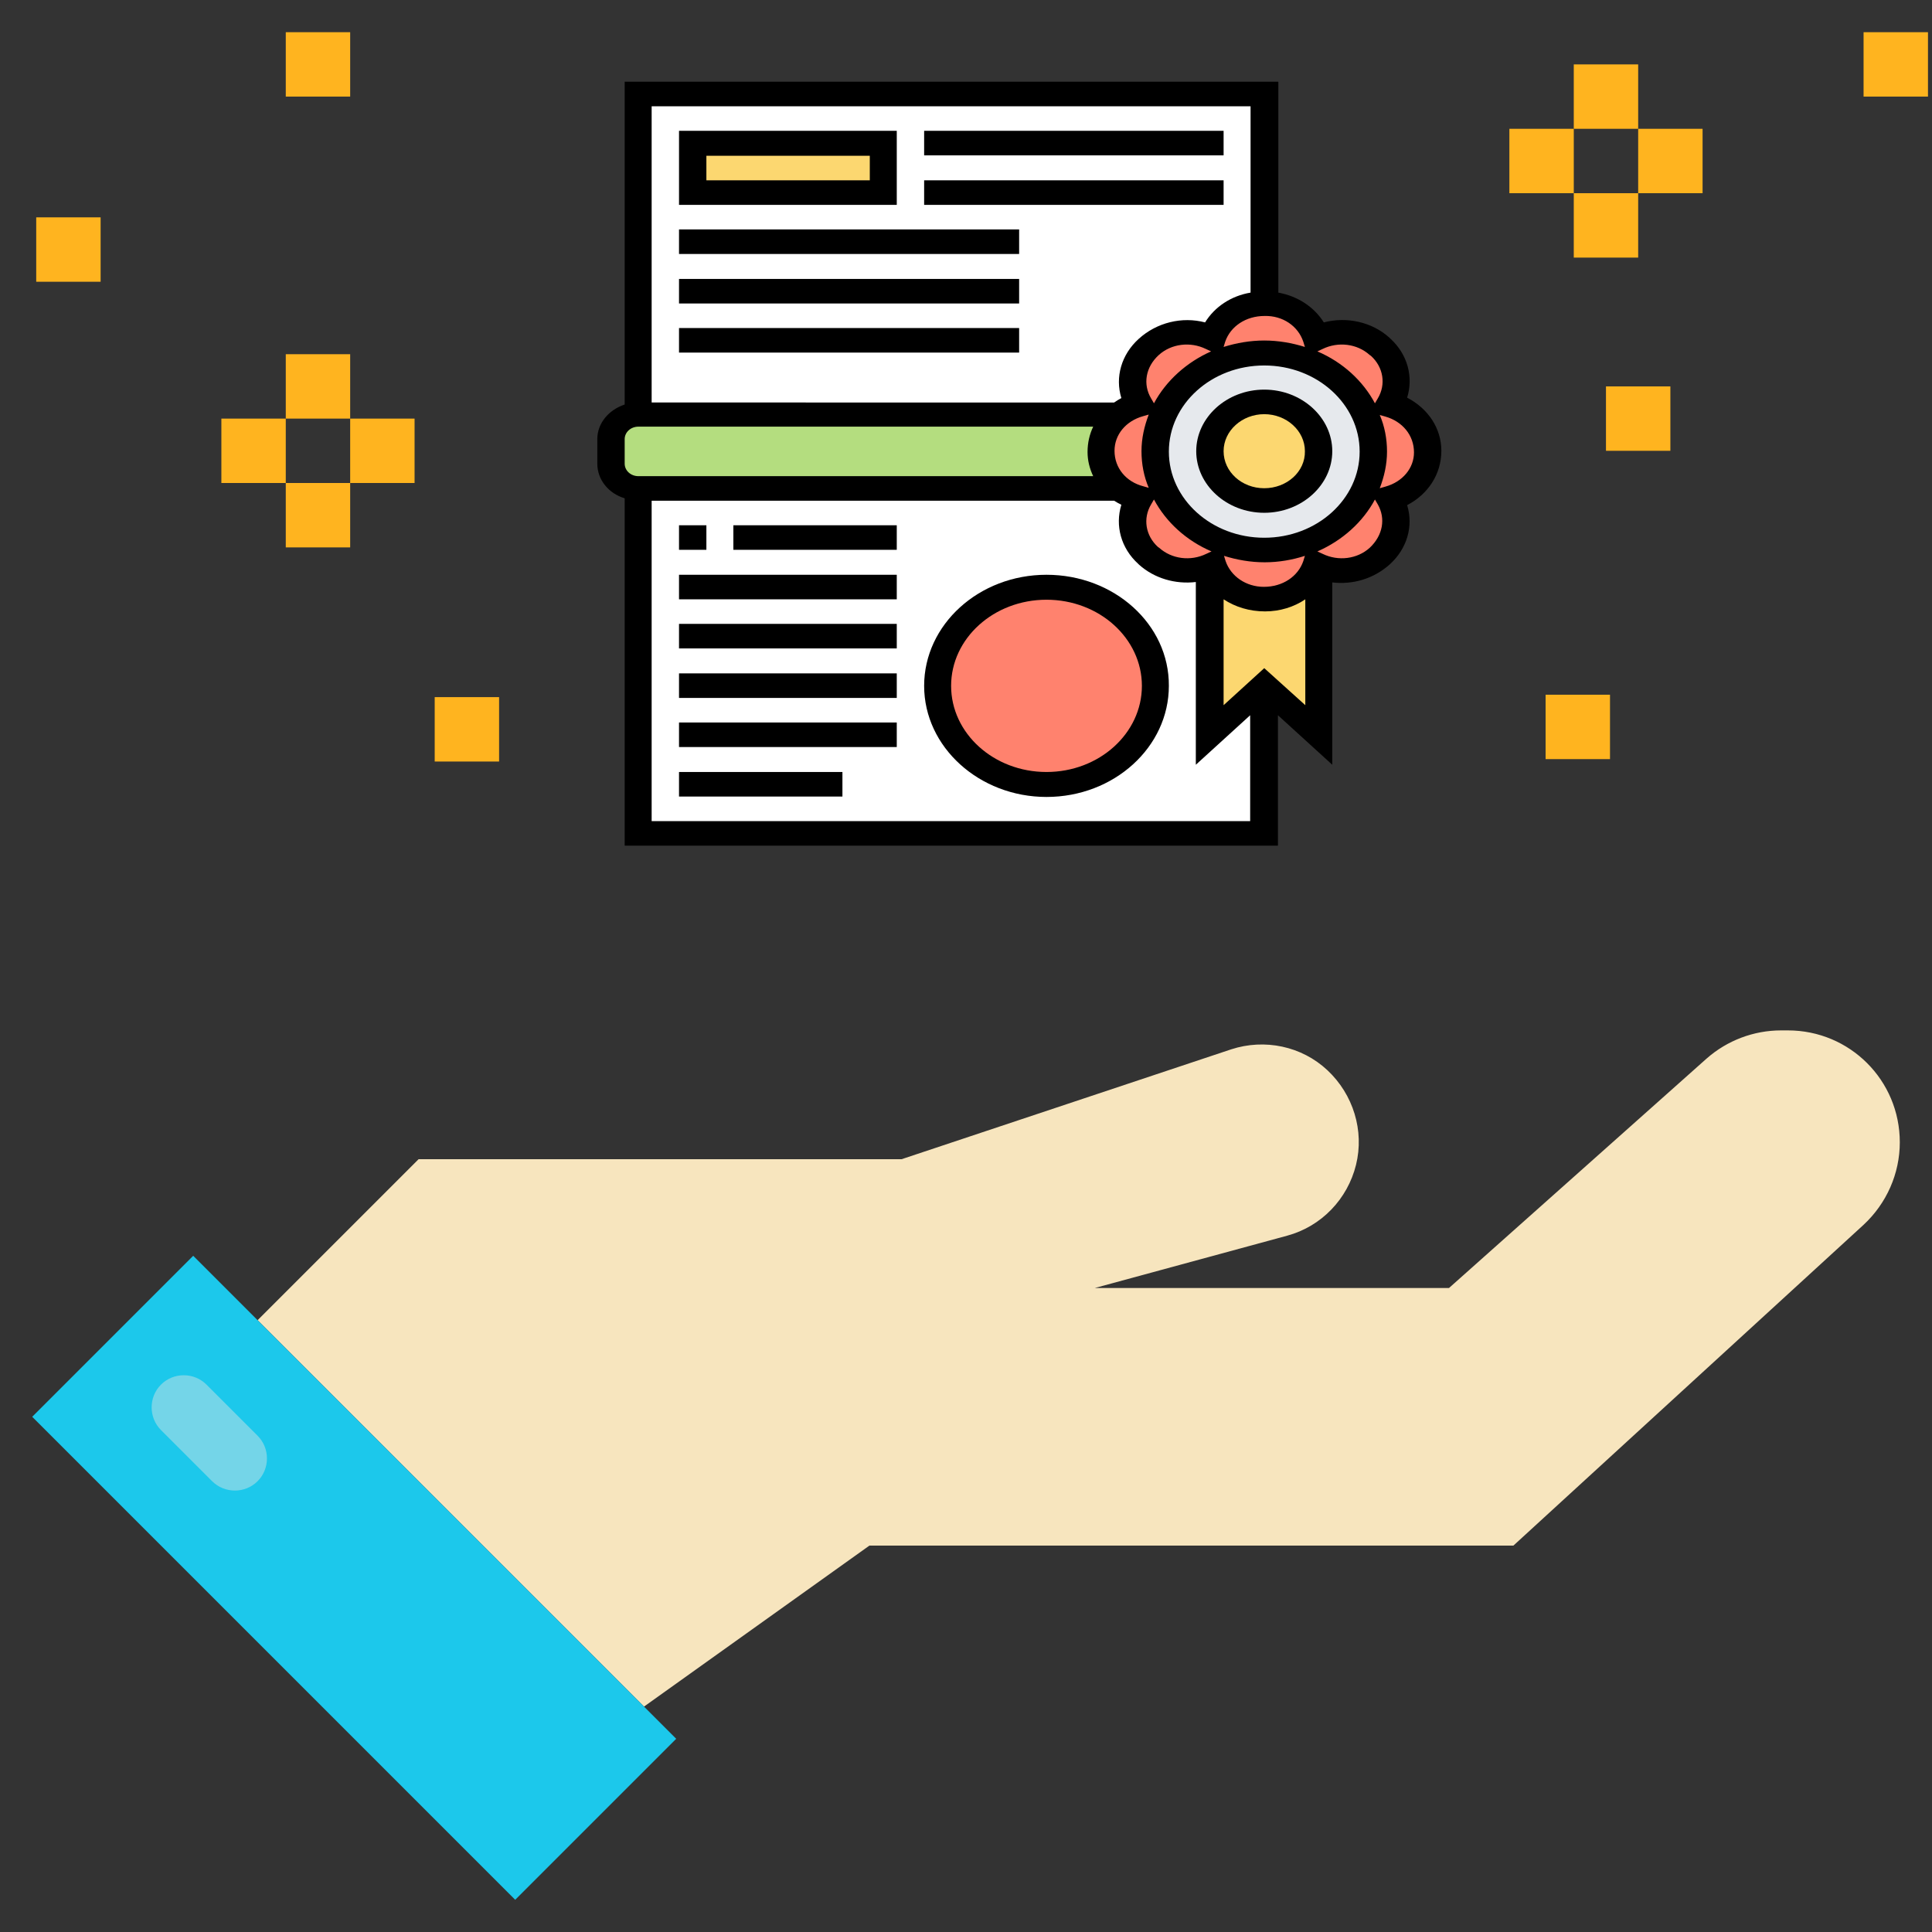 <?xml version="1.0" encoding="utf-8"?>
<!-- Generator: Adobe Illustrator 23.0.0, SVG Export Plug-In . SVG Version: 6.00 Build 0)  -->
<svg version="1.1" id="Capa_1" xmlns="http://www.w3.org/2000/svg" xmlns:xlink="http://www.w3.org/1999/xlink" x="0px" y="0px"
	 viewBox="0 0 480 480" style="enable-background:new 0 0 480 480;" xml:space="preserve">
<rect x="0" y="0" width="480" height="480" fill="#333333" stroke="none"/>
<style type="text/css">
	.st0{fill:#F7E5BE;}
	.st1{fill:#FFB41F;}
	.st2{fill:#1CC8EB;}
	.st3{fill:#74D5E8;}
	.st4{fill:#FFFFFF;}
	.st5{fill:#FF826E;}
	.st6{fill:#FCD770;}
	.st7{fill:#B4DD7F;}
	.st8{fill:#E6E9ED;}
</style>
<path class="st0" d="M444.2,256h-1.7c-6.8,0-13.4,2.5-18.5,7L360,320h-88l47.8-13c8.5-2.3,15-9.1,17.1-17.6s-0.7-17.5-7.1-23.5
	s-15.6-7.9-23.9-5.2L224,288H104l-40,40l96,96l56-40h160l87-79.7c5.7-5.3,9-12.7,9-20.5C472,268.4,459.6,256,444.2,256z"/>
<g>
	<path class="st1" d="M375,32h16v16h-16V32z"/>
	<path class="st1" d="M391,16h16v16h-16V16z"/>
	<path class="st1" d="M407,32h16v16h-16V32z"/>
	<path class="st1" d="M391,48h16v16h-16V48z"/>
	<path class="st1" d="M463,8h16v16h-16V8z"/>
	<path class="st1" d="M399,96h16v16h-16V96z"/>
	<path class="st1" d="M71,88h16v16H71V88z"/>
	<path class="st1" d="M71,120h16v16H71V120z"/>
	<path class="st1" d="M87,104h16v16H87V104z"/>
	<path class="st1" d="M55,104h16v16H55V104z"/>
	<path class="st1" d="M9,54h16v16H9V54z"/>
	<path class="st1" d="M71,8h16v16H71V8z"/>
</g>
<path class="st2" d="M160,424L48,312L8,352l120,120l40-40L160,424z"/>
<path class="st3" d="M40,344c3.1-3.1,8.2-3.1,11.3,0L64,356.7c3.1,3.1,3.1,8.2,0,11.3s-8.2,3.1-11.3,0L40,355.3
	C36.9,352.2,36.9,347.1,40,344z"/>
<g>
	<path class="st4" d="M158.6,207.1v-85.8h119.5c1.4,1.1,3.1,2,4.9,2.5c-2.7,4.6-2,10.4,2.3,14.2l0.2,0.2c4.1,3.7,10.1,4.4,15,2.3v42
		l13.5-12.3v36.8H158.6z"/>
	<path class="st5" d="M287.1,170.3c0,13.5-12.1,24.5-27.1,24.5c-14.9,0-27.1-11-27.1-24.5s12.1-24.5,27.1-24.5
		C275,145.8,287.1,156.8,287.1,170.3z"/>
	<path class="st4" d="M314.1,23.3v52.1H314c-6,0-11.1,3.6-12.7,8.6c-5-2.4-11.4-1.8-15.7,2.1l-0.2,0.2c-4.3,3.9-5,9.6-2.3,14.2
		c-1.9,0.5-3.5,1.4-4.9,2.5H158.6V23.3H314.1z"/>
	<path class="st6" d="M172.1,35.6h47.3v12.3h-47.3V35.6z"/>
	<path class="st7" d="M278.1,121.3H158.6c-3.7,0-6.8-2.8-6.8-6.1v-6.1c0-3.4,3-6.1,6.8-6.1h119.5c-2.8,2.2-4.5,5.4-4.5,9v0.3
		C273.5,115.9,275.3,119.1,278.1,121.3z"/>
	<path class="st6" d="M327.7,140.6v42l-13.5-12.3l-13.5,12.3v-42c0.2-0.1,0.4-0.2,0.6-0.2c1.7,5,6.7,8.6,12.7,8.6h0.3
		c6,0,11.1-3.6,12.7-8.6C327.2,140.4,327.4,140.5,327.7,140.6z"/>
	<path class="st5" d="M345.2,123.8c2.7,4.6,2,10.4-2.3,14.2l-0.2,0.2c-4.1,3.7-10.1,4.4-15,2.3c-0.2-0.1-0.4-0.2-0.6-0.2
		c-1.7,5-6.7,8.6-12.7,8.6H314c-6,0-11.1-3.6-12.7-8.6c-0.2,0.1-0.4,0.2-0.6,0.2c-4.9,2.1-11,1.4-15-2.3l-0.2-0.2
		c-4.3-3.9-5-9.6-2.3-14.2c-1.9-0.5-3.5-1.3-4.9-2.5c-2.8-2.2-4.5-5.4-4.5-9V112c0-3.6,1.8-6.8,4.5-9c1.4-1.1,3.1-2,4.9-2.5
		c-2.7-4.6-2-10.4,2.3-14.2l0.2-0.2c4.3-3.9,10.7-4.5,15.7-2.1c1.7-5,6.7-8.6,12.7-8.6h0.3c6,0,11.1,3.6,12.7,8.6
		c5-2.4,11.4-1.8,15.7,2.1l0.2,0.2c4.3,3.9,5,9.6,2.3,14.2c5.5,1.5,9.5,6.1,9.5,11.5v0.3C354.7,117.7,350.7,122.3,345.2,123.8z"/>
	<path class="st8" d="M314.1,87.6c14.9,0,27.1,11,27.1,24.5s-12.1,24.5-27.1,24.5c-14.9,0-27.1-11-27.1-24.5S299.2,87.6,314.1,87.6z
		"/>
	<path class="st6" d="M327.7,112.1c0,6.8-6.1,12.3-13.5,12.3c-7.5,0-13.5-5.5-13.5-12.3s6.1-12.3,13.5-12.3
		C321.6,99.9,327.7,105.4,327.7,112.1z"/>
	<path d="M358.1,112c0-5.6-3.3-10.5-8.5-13.2c1.6-5.2,0.1-10.8-4.2-14.7l-0.2-0.2c-4.3-3.9-10.6-5.3-16.3-3.8
		c-2.4-3.8-6.4-6.5-11.3-7.4V20.3H155.2v80.2c-3.9,1.3-6.8,4.6-6.8,8.6v6.1c0,4,2.8,7.4,6.8,8.6v86.3h162.3v-32.4L331,190v-45.3
		c5.1,0.6,10.3-0.9,14.3-4.5c4.3-3.9,5.9-9.5,4.3-14.7C354.8,122.8,358.1,117.8,358.1,112z M340.3,88.2l0.3,0.2
		c3.1,2.8,3.8,7.1,1.7,10.6l-0.7,1.2c-3-5.6-8-10.2-14.3-12.9l1.3-0.6C332.5,84.8,337.2,85.4,340.3,88.2z M299.7,137.6
		c-3.9,1.9-8.6,1.3-11.7-1.5l-0.3-0.2c-3.1-2.8-3.8-7.1-1.7-10.6l0.7-1.2c3,5.6,8,10.2,14.3,12.9L299.7,137.6z M276.9,112
		c0-4,2.8-7.4,7.1-8.6l1.4-0.4c-1.1,2.9-1.8,5.9-1.8,9.1c0,3.2,0.6,6.3,1.8,9.1l-1.4-0.4C279.8,119.7,276.9,116.3,276.9,112z
		 M286.7,100.2L286,99c-2.1-3.5-1.4-7.8,1.9-10.8c3.1-2.8,7.8-3.4,11.7-1.5l1.3,0.6C294.8,90,289.7,94.6,286.7,100.2z M314.1,133.6
		c-13.1,0-23.7-9.6-23.7-21.4s10.6-21.4,23.7-21.4c13.1,0,23.7,9.6,23.7,21.4S327.2,133.6,314.1,133.6z M324.2,138.1l-0.4,1.3
		c-1.3,3.8-5.1,6.4-9.8,6.4c-4.4,0-8.2-2.6-9.5-6.4l-0.4-1.3c3.2,1,6.6,1.6,10.1,1.6C317.7,139.7,321.1,139.1,324.2,138.1z
		 M323.8,84.9l0.4,1.3c-3.2-1-6.6-1.6-10.1-1.6c-3.5,0-6.9,0.6-10.1,1.6l0.4-1.3c1.3-3.8,5.1-6.4,9.8-6.4
		C318.7,78.4,322.5,81,323.8,84.9z M310.7,26.4v46.3c-4.8,0.8-8.9,3.5-11.3,7.4c-5.7-1.5-12,0-16.5,4.1c-4.3,3.9-5.9,9.5-4.3,14.7
		c-0.6,0.3-1.2,0.7-1.8,1.1H161.9V26.4H310.7z M155.2,109.1c0-1.7,1.5-3.1,3.4-3.1h113c-0.9,1.9-1.4,4-1.4,6.3c0,2.1,0.5,4.1,1.4,6
		h-113c-1.9,0-3.4-1.4-3.4-3.1V109.1z M161.9,204v-79.6h114.9c0.6,0.4,1.2,0.7,1.8,1c-1.6,5.2-0.1,10.8,4.2,14.7l0.2,0.2
		c3.8,3.4,9,4.9,14.1,4.3V190l13.5-12.3V204H161.9z M314.1,166l-10.1,9.2v-26.3c2.9,1.9,6.4,3,10.3,3c3.7,0,7.2-1.1,10-3v26.3
		L314.1,166z M340.3,136.1c-3.1,2.8-7.8,3.4-11.7,1.5l-1.3-0.6c6.2-2.7,11.3-7.3,14.3-12.9l0.7,1.2
		C344.3,128.8,343.6,133,340.3,136.1z M344.2,120.9l-1.4,0.4c1.1-2.9,1.8-5.9,1.8-9.1c0-3.2-0.6-6.3-1.8-9.1l1.4,0.4
		c4.2,1.2,7.1,4.6,7.1,8.9C351.3,116.3,348.5,119.7,344.2,120.9z"/>
	<path d="M314.1,96.8c-9.3,0-16.9,6.9-16.9,15.3s7.6,15.3,16.9,15.3c9.3,0,16.9-6.9,16.9-15.3S323.4,96.8,314.1,96.8z M314.1,121.3
		c-5.6,0-10.1-4.1-10.1-9.2c0-5.1,4.6-9.2,10.1-9.2s10.1,4.1,10.1,9.2C324.3,117.2,319.7,121.3,314.1,121.3z"/>
	<path d="M222.8,32.5h-54.1v18.4h54.1V32.5z M216.1,44.8h-40.6v-6.1h40.6V44.8z"/>
	<path d="M229.6,32.5H304v6.1h-74.4V32.5z"/>
	<path d="M229.6,44.8H304v6.1h-74.4V44.8z"/>
	<path d="M168.7,57h84.5v6.1h-84.5V57z"/>
	<path d="M168.7,69.3h84.5v6.1h-84.5V69.3z"/>
	<path d="M168.7,81.5h84.5v6.1h-84.5V81.5z"/>
	<path d="M260,142.8c-16.8,0-30.4,12.4-30.4,27.6c0,15.2,13.7,27.6,30.4,27.6c16.8,0,30.4-12.4,30.4-27.6
		C290.5,155.1,276.8,142.8,260,142.8z M260,191.8c-13.1,0-23.7-9.6-23.7-21.4s10.6-21.4,23.7-21.4c13.1,0,23.7,9.6,23.7,21.4
		S273.1,191.8,260,191.8z"/>
	<path d="M168.7,191.8h40.6v6.1h-40.6V191.8z"/>
	<path d="M168.7,179.5h54.1v6.1h-54.1V179.5z"/>
	<path d="M168.7,167.3h54.1v6.1h-54.1V167.3z"/>
	<path d="M168.7,155h54.1v6.1h-54.1V155z"/>
	<path d="M168.7,142.8h54.1v6.1h-54.1V142.8z"/>
	<path d="M168.7,130.5h6.8v6.1h-6.8V130.5z"/>
	<path d="M182.2,130.5h40.6v6.1h-40.6V130.5z"/>
</g>
<path class="st1" d="M384,172.6h16v16h-16V172.6z"/>
<path class="st1" d="M108,173.2h16v16h-16V173.2z"/>
</svg>
